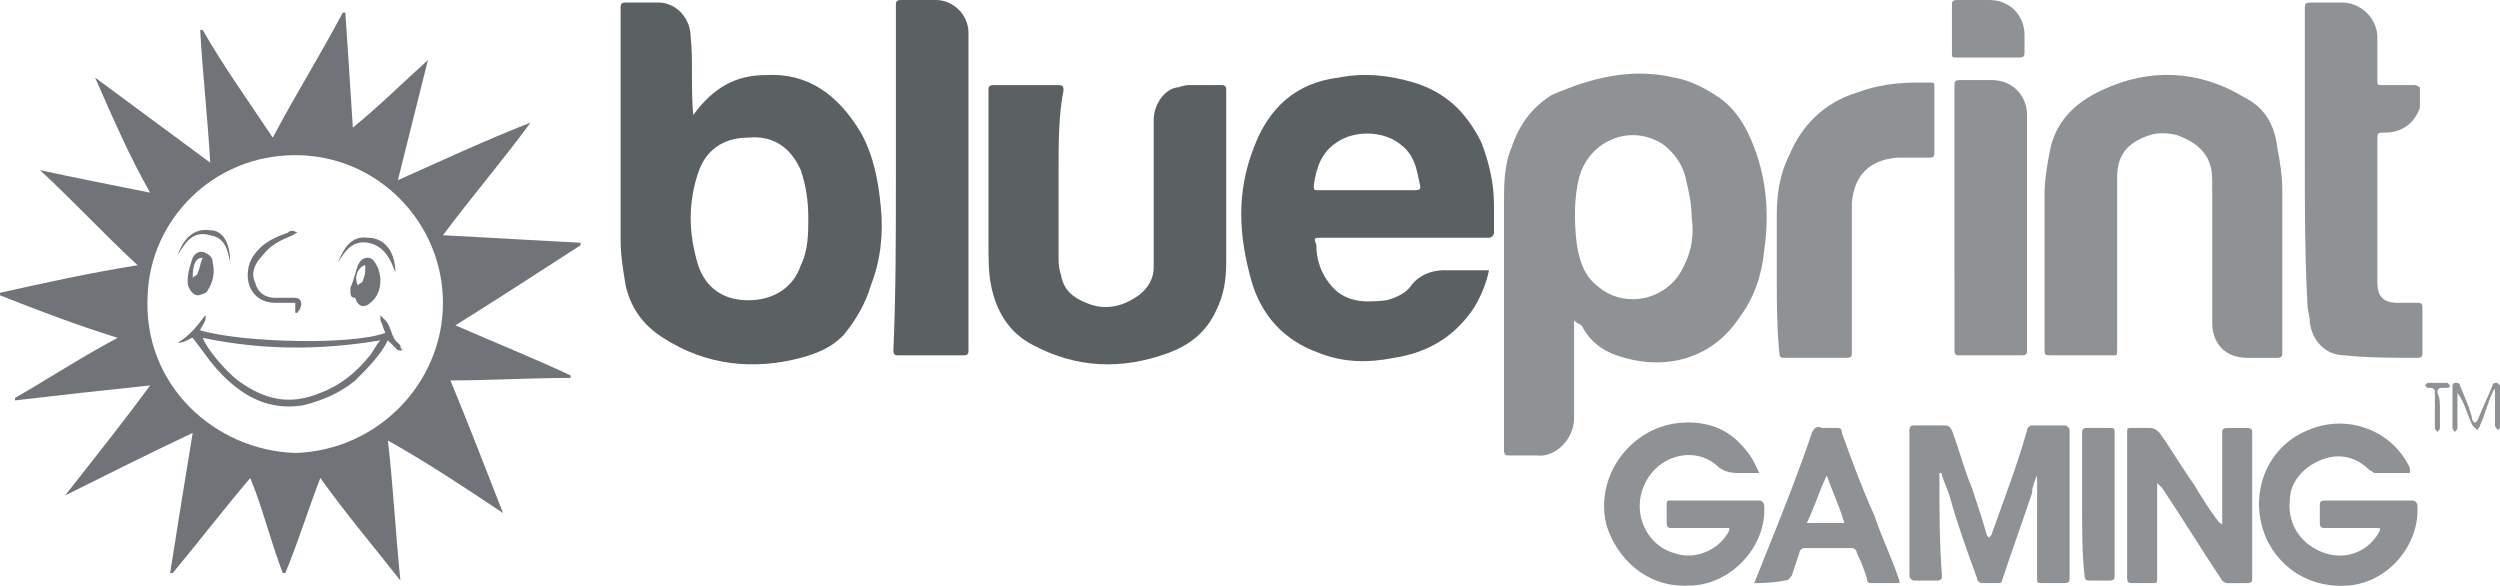 <?xml version="1.0" encoding="utf-8"?>
<!-- Generator: Adobe Illustrator 16.0.0, SVG Export Plug-In . SVG Version: 6.00 Build 0)  -->
<!DOCTYPE svg PUBLIC "-//W3C//DTD SVG 1.1//EN" "http://www.w3.org/Graphics/SVG/1.1/DTD/svg11.dtd">
<svg version="1.1" id="Слой_1" xmlns="http://www.w3.org/2000/svg" xmlns:xlink="http://www.w3.org/1999/xlink" x="0px" y="0px"
	 width="99.9px" height="23.4px" viewBox="0 0 99.9 23.4" enable-background="new 0 0 99.9 23.4" xml:space="preserve">
<title>588E8379-9A6A-4647-B0C0-93E84769F522</title>
<desc>Created with sketchtool.</desc>
<g>
	<path fill="#707479" d="M16,23.2c-1.1-1.4-2.2-2.7-3.2-4.1c-0.5,1.3-0.899,2.6-1.399,3.8c0,0,0,0-0.101,0
		c-0.5-1.3-0.8-2.601-1.3-3.8c-1.1,1.3-2.1,2.6-3.1,3.8c0,0,0,0-0.101,0C7.1,21,7.4,19.1,7.7,17.3C6,18.1,4.2,19,2.6,19.8l0,0
		C3.7,18.4,4.9,16.9,6,15.4C4.1,15.6,2.3,15.8,0.6,16c0,0,0,0,0-0.1C2,15.1,3.2,14.3,4.7,13.5C3.1,13,1.5,12.4,0,11.8c0,0,0,0,0-0.1
		c1.8-0.4,3.601-0.8,5.5-1.1C4.1,9.3,2.9,8,1.6,6.8l0,0C3,7.1,4.5,7.4,6,7.7c-0.8-1.4-1.5-3-2.2-4.6l0,0C5.3,4.2,6.9,5.4,8.4,6.5
		C8.3,4.7,8.1,3,8,1.2c0,0,0,0,0.101,0C8.9,2.6,9.9,4,10.9,5.5c0.899-1.7,1.899-3.3,2.8-5c0,0,0,0,0.1,0C13.9,2,14,3.5,14.1,5.1
		c1.1-0.9,2-1.801,3-2.7l0,0C16.7,4,16.3,5.6,15.9,7.2c1.8-0.8,3.5-1.6,5.3-2.3l0,0c-1.1,1.5-2.3,2.899-3.5,4.5
		c1.9,0.1,3.7,0.2,5.5,0.3c0,0,0,0,0,0.1c-1.7,1.101-3.4,2.2-5,3.2c1.6,0.7,3.1,1.3,4.6,2c0,0,0,0,0,0.101c-1.6,0-3.199,0.1-4.8,0.1
		c0.7,1.7,1.4,3.5,2.101,5.3l0,0c-1.5-1-3-2-4.601-2.899C15.7,19.3,15.8,21.2,16,23.2L16,23.2z M17.7,12.1c0-3.2-2.6-5.9-5.9-5.9
		C8.5,6.2,6,8.8,5.9,11.8C5.7,15.4,8.6,18,11.8,18.1C15.1,18,17.7,15.3,17.7,12.1z"/>
	<path fill="#707479" d="M15.5,13.6c-0.3,0.6-0.8,1.1-1.3,1.6c-0.6,0.5-1.3,0.8-2.1,1C10.8,16.4,9.8,15.9,8.9,15
		c-0.5-0.5-0.8-1-1.2-1.5c-0.1,0-0.3,0.2-0.6,0.2c0.5-0.3,0.8-0.7,1.1-1.1C8.3,12.8,8,13.1,8,13.2c1.7,0.5,6.101,0.6,7.4,0.1
		C15.3,13.1,15.3,13,15.2,12.8c0-0.1,0-0.1,0-0.199c0.1,0.1,0.1,0.1,0.2,0.199c0.2,0.2,0.2,0.5,0.399,0.801
		C15.9,13.7,16,13.8,16,13.8C16,13.9,16,13.9,16.1,14c-0.101,0-0.2,0-0.2,0C15.7,13.8,15.6,13.7,15.5,13.6z M8.1,13.5
		C8.3,14,9,14.8,9.5,15.2c1.101,0.8,2.101,1,3.3,0.5c0.801-0.3,1.4-0.8,1.9-1.4c0.2-0.199,0.3-0.5,0.5-0.699
		C12.8,14,10.5,14,8.1,13.5z"/>
	<path fill="#707479" d="M14,11.5c0.101-0.2,0.2-0.6,0.3-0.899c0.101-0.2,0.2-0.301,0.4-0.301s0.3,0.2,0.4,0.4
		c0.199,0.5,0.1,1.1-0.301,1.4C14.6,12.3,14.3,12.3,14.2,11.9C14,11.9,14,11.8,14,11.5z M14.6,10.6c-0.2,0-0.5,0.399-0.301,0.8
		c0.101-0.101,0.2-0.101,0.2-0.2C14.6,11,14.6,10.8,14.6,10.6z"/>
	<path fill="#707479" d="M7.5,11.2c0-0.3,0.101-0.6,0.2-0.9C7.8,10.1,8,10,8.2,10.1C8.4,10.2,8.5,10.3,8.5,10.5
		c0.101,0.4,0,0.8-0.2,1.101C8.3,11.7,8,11.8,7.9,11.8c-0.2,0-0.4-0.3-0.4-0.5V11.2z M7.7,11.1C7.8,11,7.9,11,7.9,10.9
		C8,10.7,8,10.5,8.1,10.3C7.8,10.3,7.7,10.6,7.7,11.1z"/>
	<path fill="#707479" d="M11.9,9.3C11.8,9.3,11.7,9.4,11.7,9.4c-0.5,0.2-0.9,0.399-1.2,0.8c-0.3,0.3-0.5,0.7-0.3,1.1
		c0.1,0.4,0.4,0.601,0.8,0.601c0.3,0,0.5,0,0.8,0c0.2,0,0.301,0.2,0.2,0.399c0,0.101-0.1,0.101-0.1,0.2c0,0,0,0-0.101,0
		c0-0.1,0-0.1,0-0.2c0-0.1,0-0.199,0-0.199c-0.3,0-0.5,0-0.8,0c-0.7,0-1.1-0.5-1.1-1.101c0-0.5,0.2-0.8,0.5-1.1s0.8-0.5,1.1-0.601
		C11.6,9.2,11.7,9.2,11.9,9.3C11.9,9.2,11.9,9.2,11.9,9.3z"/>
	<path fill="#707479" d="M9.2,10.5C9.1,10,9,9.5,8.4,9.4c-0.7-0.2-1,0.3-1.3,0.8c0.199-0.6,0.6-1.1,1.3-1C8.9,9.2,9.2,9.7,9.2,10.5z
		"/>
	<path fill="#707479" d="M15.8,10.9C15.6,10.3,15.3,9.8,14.7,9.7s-0.9,0.3-1.2,0.8c0.2-0.5,0.5-1.1,1.2-1
		C15.4,9.5,15.8,10.1,15.8,10.9z"/>
</g>
<path fill="#8F9295" d="M62.9,12.8c0,0.2,0,0.301,0,0.4c0,1.2,0,2.4,0,3.5c0,0.9-0.8,1.6-1.5,1.5c-0.4,0-0.7,0-1.101,0
	c-0.1,0-0.199,0-0.199-0.2c0-3.3,0-6.6,0-9.899c0-0.7,0-1.5,0.3-2.2C60.7,5,61.2,4.3,62,3.8C63.6,3.1,65.2,2.7,66.9,3.1
	c0.6,0.1,1.2,0.399,1.8,0.8c0.7,0.5,1.1,1.2,1.4,2c0.5,1.3,0.6,2.7,0.399,4.1c-0.1,1-0.399,1.9-1,2.7c-1.2,1.8-3.2,2.1-4.899,1.5
	C64,14,63.5,13.6,63.2,13C63,12.9,63,12.9,62.9,12.8z M67.6,8.7C67.7,8.7,67.7,8.7,67.6,8.7c0-0.5-0.101-1-0.2-1.4
	C67.3,6.7,67,6.2,66.5,5.8C65.2,4.9,63.5,5.6,63.1,7.1C62.9,7.9,62.9,8.8,63,9.7c0.101,0.7,0.3,1.3,0.8,1.7c1.101,1,2.9,0.6,3.5-0.8
	C67.6,10,67.7,9.4,67.6,8.7z"/>
<path fill="#5B6063" d="M27.7,4.6C27.7,4.6,27.7,4.5,27.7,4.6C28.5,3.5,29.4,3,30.6,3C32.3,2.9,33.5,3.8,34.4,5.3
	c0.5,0.9,0.7,1.9,0.8,3c0.1,1,0,2.101-0.4,3.101c-0.199,0.7-0.6,1.399-1.1,2c-0.5,0.5-1,0.7-1.7,0.899c-1.899,0.5-3.8,0.301-5.5-0.8
	c-0.8-0.5-1.3-1.2-1.5-2.1c-0.1-0.601-0.2-1.2-0.2-1.8c0-3.101,0-6.2,0-9.301c0-0.1,0-0.199,0.2-0.199c0.4,0,0.9,0,1.3,0
	C27,0.1,27.6,0.7,27.6,1.5C27.7,2.4,27.6,3.4,27.7,4.6C27.6,4.5,27.6,4.5,27.7,4.6z M32.3,8.7c0-0.7-0.1-1.3-0.3-1.9
	C31.6,5.9,30.9,5.4,29.9,5.5c-1,0-1.7,0.5-2,1.4c-0.4,1.2-0.4,2.399,0,3.7c0.3,0.899,1,1.399,2,1.399s1.8-0.5,2.1-1.399
	C32.3,10,32.3,9.3,32.3,8.7z"/>
<path fill="#5B6063" d="M59.5,10.8c-0.1,0.5-0.3,1-0.6,1.5c-0.8,1.2-1.9,1.801-3.2,2c-1,0.2-2,0.2-3-0.199c-1.4-0.5-2.3-1.5-2.7-2.9
	c-0.5-1.8-0.6-3.5,0.101-5.3C50.7,4.3,51.8,3.3,53.5,3.1c1-0.2,2-0.101,3,0.199c1.3,0.4,2.101,1.2,2.7,2.4c0.3,0.8,0.5,1.6,0.5,2.5
	c0,0.4,0,0.7,0,1.1c0,0.101-0.1,0.2-0.2,0.2c-2.2,0-4.5,0-6.7,0c-0.3,0-0.3,0-0.199,0.3c0,0.601,0.199,1.101,0.5,1.5
	C53.7,12.1,54.5,12.1,55.4,12c0.399-0.1,0.8-0.3,1-0.6c0.3-0.4,0.8-0.601,1.3-0.601c0.6,0,1.1,0,1.7,0
	C59.4,10.8,59.4,10.8,59.5,10.8z M54.6,7.6c0.6,0,1.199,0,1.8,0c0.399,0,0.399,0,0.3-0.4c-0.1-0.5-0.2-1-0.7-1.4
	c-0.7-0.6-1.899-0.6-2.6-0.1c-0.601,0.4-0.8,1-0.9,1.7c0,0.2,0,0.2,0.2,0.2C53.3,7.6,53.9,7.6,54.6,7.6z"/>
<path fill="#8F9295" d="M84.6,10.5c0,1.2,0,2.3,0,3.5c0,0.2,0,0.2-0.2,0.2c-0.8,0-1.601,0-2.4,0c-0.3,0-0.3,0-0.3-0.3
	c0-2,0-4.101,0-6.101c0-0.6,0.1-1.199,0.2-1.699c0.2-1.2,1-2,2.1-2.5c1.9-0.9,3.9-0.801,5.7,0.3C90.5,4.3,90.9,5,91,5.9
	C91.1,6.4,91.2,7,91.2,7.6c0,2.199,0,4.3,0,6.5c0,0.1,0,0.199-0.2,0.199c-0.399,0-0.8,0-1.2,0C88.9,14.3,88.4,13.7,88.4,12.9
	c0-1.8,0-3.601,0-5.5c0-0.4,0-0.7-0.2-1.101C87.9,5.8,87.5,5.6,87,5.4C86.6,5.3,86.2,5.3,85.9,5.4c-0.9,0.3-1.3,0.8-1.3,1.7
	C84.6,8.2,84.6,9.4,84.6,10.5L84.6,10.5z"/>
<path fill="#5B6063" d="M42.3,6.9c0,1.1,0,2.2,0,3.3c0,0.3,0,0.5,0.101,0.8c0.1,0.601,0.5,0.9,1,1.101
	c0.7,0.3,1.399,0.199,2.1-0.301c0.4-0.3,0.601-0.699,0.601-1.1c0-0.2,0-0.4,0-0.5c0-1.8,0-3.6,0-5.4C46.1,4.2,46.5,3.6,47,3.5
	c0.101,0,0.3-0.1,0.5-0.1c0.4,0,0.9,0,1.3,0c0.101,0,0.2,0,0.2,0.2c0,2.3,0,4.6,0,6.899c0,0.7-0.1,1.3-0.399,1.9
	C48.2,13.3,47.5,13.8,46.7,14.1C44.8,14.8,43,14.7,41.3,13.8c-1-0.5-1.5-1.399-1.699-2.399C39.5,10.9,39.5,10.3,39.5,9.8
	c0-2.1,0-4.1,0-6.199c0-0.101,0-0.2,0.2-0.2c0.9,0,1.7,0,2.6,0c0.101,0,0.2,0,0.2,0.2C42.3,4.6,42.3,5.7,42.3,6.9L42.3,6.9z"/>
<path fill="#8F9295" d="M92.1,6.3c0-2,0-3.899,0-5.899c0-0.3,0-0.3,0.399-0.3c0.4,0,0.7,0,1.101,0C94.3,0.1,95,0.7,95,1.5
	C95,2.1,95,2.6,95,3.2c0,0.2,0,0.2,0.2,0.2c0.4,0,0.9,0,1.3,0c0.101,0,0.2,0.1,0.2,0.1c0,0.3,0,0.601,0,0.8c-0.2,0.601-0.7,1-1.4,1
	C95,5.3,95,5.3,95,5.6c0,1.899,0,3.8,0,5.699c0,0.5,0.2,0.801,0.8,0.801c0.301,0,0.5,0,0.801,0c0.1,0,0.199,0,0.199,0.199
	c0,0.601,0,1.2,0,1.801c0,0.1,0,0.199-0.199,0.199c-1,0-2,0-2.9-0.1c-0.8,0-1.3-0.6-1.4-1.3c0-0.3-0.1-0.5-0.1-0.8
	C92.1,10.1,92.1,8.2,92.1,6.3z"/>
<path fill="#5B6063" d="M35.8,7.1c0-2.301,0-4.601,0-6.9c0-0.1,0-0.2,0.2-0.2c0.5,0,1,0,1.4,0c0.7,0,1.3,0.601,1.3,1.3
	c0,4.2,0,8.4,0,12.7c0,0.101,0,0.2-0.2,0.2c-0.899,0-1.7,0-2.6,0c-0.101,0-0.2,0-0.2-0.2C35.8,11.7,35.8,9.4,35.8,7.1L35.8,7.1z"/>
<path fill="#8F9295" d="M71,11.1c0-0.801,0-1.7,0-2.5C71,7.8,71.1,7,71.5,6.2C72,5,72.9,4.1,74.2,3.7c0.8-0.3,1.6-0.4,2.4-0.4
	c0.199,0,0.3,0,0.5,0c0.199,0,0.199,0,0.199,0.2c0,0.9,0,1.7,0,2.601c0,0.1,0,0.199-0.199,0.199c-0.4,0-0.9,0-1.301,0
	C74.7,6.4,74.1,7,74,8.1c0,0.199,0,0.3,0,0.5c0,1.8,0,3.699,0,5.5c0,0.1,0,0.199-0.2,0.199c-0.8,0-1.699,0-2.5,0
	c-0.1,0-0.199,0-0.199-0.199C71,13,71,12.1,71,11.1L71,11.1z"/>
<path fill="#8F9295" d="M78.1,8.7c0-1.8,0-3.5,0-5.3c0-0.101,0-0.2,0.199-0.2c0.4,0,0.9,0,1.301,0C80.4,3.2,81,3.8,81,4.6
	C81,7.7,81,10.8,81,14c0,0.101,0,0.2-0.2,0.2c-0.8,0-1.699,0-2.5,0c-0.1,0-0.199,0-0.199-0.2C78.1,12.3,78.1,10.5,78.1,8.7L78.1,8.7
	z"/>
<path fill="#8F9295" d="M81.4,19c-0.101,0.2-0.2,0.5-0.2,0.7c-0.4,1.2-0.8,2.3-1.2,3.5c0,0.1-0.1,0.1-0.2,0.1
	c-0.199,0-0.399,0-0.6,0c-0.1,0-0.2-0.1-0.2-0.199C78.6,22,78.2,20.9,77.9,19.8c-0.101-0.3-0.2-0.5-0.3-0.8c0-0.1,0-0.1-0.101-0.1
	V19c0,1.3,0,2.7,0.101,4c0,0.101,0,0.2-0.2,0.2c-0.3,0-0.601,0-0.9,0c-0.1,0-0.2-0.1-0.2-0.2c0-1.899,0-3.899,0-5.8
	c0-0.2,0.101-0.2,0.2-0.2c0.4,0,0.8,0,1.2,0c0.1,0,0.2,0,0.3,0.2c0.3,0.8,0.5,1.6,0.8,2.3c0.2,0.601,0.4,1.2,0.601,1.9
	c0,0,0,0,0.1,0.1c0-0.1,0.101-0.1,0.101-0.2c0.5-1.399,1-2.699,1.399-4.1c0-0.1,0.101-0.2,0.2-0.2c0.4,0,0.8,0,1.3,0
	c0.101,0,0.2,0.101,0.2,0.2c0,2,0,3.9,0,5.9c0,0.1,0,0.199-0.2,0.199c-0.3,0-0.6,0-0.899,0c-0.101,0-0.2,0-0.2-0.1
	c0-1.2,0-2.4,0-3.6C81.4,19.4,81.4,19.2,81.4,19L81.4,19z"/>
<path fill="#8F9295" d="M70.3,18.9c-0.3,0-0.5,0-0.8,0h-0.1c-0.3,0-0.601-0.101-0.8-0.3c-0.9-0.801-2.4-0.4-2.9,0.8
	c-0.5,1.1,0.1,2.399,1.2,2.7c0.8,0.3,1.8-0.101,2.2-0.9v-0.1c-0.101,0-0.101,0-0.2,0c-0.7,0-1.4,0-2.101,0c-0.1,0-0.199,0-0.199-0.2
	s0-0.4,0-0.7c0-0.2,0-0.2,0.199-0.2c1.2,0,2.4,0,3.5,0c0.101,0,0.2,0.101,0.2,0.2c0.101,1.7-1.399,3.2-3,3.2
	C65.8,23.5,64.6,22.3,64.2,21c-0.5-1.899,0.9-3.899,2.9-4.1c1-0.101,1.899,0.2,2.5,0.899C70,18.2,70.1,18.5,70.3,18.9L70.3,18.9z"/>
<path fill="#8F9295" d="M96.3,18.9c-0.5,0-0.899,0-1.399,0C94.8,18.9,94.8,18.8,94.7,18.8c-0.6-0.6-1.3-0.699-2-0.399
	S91.5,19.3,91.5,20c-0.1,1,0.5,1.8,1.4,2.101c0.899,0.3,1.8-0.101,2.2-0.9v-0.1C95,21.1,95,21.1,95,21.1c-0.7,0-1.399,0-2.1,0
	c-0.101,0-0.2,0-0.2-0.2s0-0.4,0-0.7c0-0.1,0-0.2,0.2-0.2c1.2,0,2.399,0,3.5,0c0.1,0,0.2,0.101,0.2,0.2c0.1,1.6-1.2,3.1-2.801,3.2
	C92.4,23.5,91.2,22.8,90.6,21.6c-0.801-1.7-0.101-3.7,1.6-4.4c1.6-0.7,3.4,0,4.1,1.5C96.3,18.8,96.3,18.9,96.3,18.9z"/>
<path fill="#8F9295" d="M86.2,19.3c0,0.4,0,0.7,0,1.101c0,0.899,0,1.8,0,2.7c0,0.199,0,0.199-0.2,0.199c-0.3,0-0.5,0-0.8,0
	c-0.1,0-0.2,0-0.2-0.199c0-1.9,0-3.9,0-5.801c0-0.199,0-0.199,0.2-0.199s0.5,0,0.7,0s0.3,0.1,0.399,0.199c0.5,0.7,0.9,1.4,1.4,2.101
	c0.3,0.5,0.6,1,1,1.5c0,0,0.1,0,0.1,0.1c0-0.1,0-0.2,0-0.3c0-1.1,0-2.3,0-3.4c0-0.1,0-0.199,0.2-0.199c0.3,0,0.601,0,0.8,0
	c0.2,0,0.2,0.1,0.2,0.199c0,1.4,0,2.9,0,4.301c0,0.5,0,1,0,1.5c0,0.1,0,0.199-0.2,0.199c-0.3,0-0.5,0-0.8,0c-0.1,0-0.2-0.1-0.2-0.1
	C88,22,87.2,20.7,86.4,19.5C86.3,19.4,86.3,19.4,86.2,19.3L86.2,19.3z"/>
<path fill="#8F9295" d="M70.1,23.3c0.199-0.5,0.399-1,0.6-1.5c0.6-1.5,1.2-3,1.7-4.5C72.5,17.1,72.6,17,72.8,17.1
	c0.2,0,0.4,0,0.601,0c0.1,0,0.2,0,0.2,0.199C74,18.4,74.4,19.5,74.9,20.6c0.3,0.899,0.7,1.699,1,2.6v0.1c-0.101,0-0.101,0-0.101,0
	c-0.3,0-0.699,0-1,0c-0.1,0-0.199,0-0.199-0.199c-0.101-0.301-0.2-0.601-0.4-1c0-0.101-0.1-0.2-0.2-0.2c-0.6,0-1.3,0-1.899,0
	c-0.101,0-0.2,0.1-0.2,0.2C71.8,22.4,71.7,22.7,71.6,23C71.5,23.1,71.5,23.2,71.3,23.2C70.8,23.3,70.4,23.3,70.1,23.3z M73,19L73,19
	c-0.3,0.601-0.5,1.3-0.8,1.9c0.5,0,1,0,1.5,0C73.5,20.2,73.2,19.6,73,19z"/>
<path fill="#8F9295" d="M83.2,20.2c0-1,0-2,0-2.9c0-0.199,0.1-0.199,0.2-0.199c0.3,0,0.5,0,0.8,0s0.3,0,0.3,0.199c0,1.2,0,2.4,0,3.5
	c0,0.7,0,1.5,0,2.2c0,0.101,0,0.2-0.2,0.2c-0.3,0-0.6,0-0.8,0c-0.1,0-0.2,0-0.2-0.2C83.2,22.2,83.2,21.2,83.2,20.2L83.2,20.2z"/>
<path fill="#8F9295" d="M79.5,2.3c-0.399,0-0.8,0-1.3,0C78,2.3,78,2.3,78,2.1C78,1.5,78,0.8,78,0.2C78,0.1,78,0,78.2,0
	c0.4,0,0.9,0,1.3,0c0.8,0,1.4,0.601,1.4,1.4c0,0.2,0,0.399,0,0.7c0,0.1,0,0.199-0.2,0.199C80.3,2.3,79.9,2.3,79.5,2.3L79.5,2.3z"/>
<path fill="#8F9295" d="M98.2,15.7c0,0.2,0,0.3,0,0.5c0,0.3,0,0.6,0,0.9c0,0.1-0.1,0.1-0.1,0.199C98.1,17.2,98,17.2,98,17.1
	c0-0.5,0-1.101,0-1.601c0-0.1,0-0.2,0.101-0.2c0.1,0,0.199,0,0.199,0.101c0.2,0.5,0.4,0.899,0.5,1.399L98.9,16.9L99,16.8
	c0.2-0.5,0.4-0.899,0.601-1.399c0-0.101,0.1-0.101,0.199-0.101L99.9,15.4c0,0.6,0,1.1,0,1.7L99.8,17.2c0-0.1-0.1-0.1-0.1-0.2
	c0-0.399,0-0.899,0-1.3c0,0,0-0.1,0-0.2c0,0.101-0.1,0.101-0.1,0.2c-0.2,0.4-0.301,0.9-0.5,1.3C99.1,17.1,99,17.1,99,17.2
	c-0.1-0.1-0.1-0.1-0.2-0.2C98.6,16.6,98.5,16.1,98.2,15.7C98.3,15.7,98.3,15.7,98.2,15.7C98.3,15.7,98.3,15.7,98.2,15.7z"/>
<path fill="#8F9295" d="M97.5,16.4c0,0.2,0,0.5,0,0.7c0,0.1-0.1,0.1-0.1,0.199c0-0.1-0.101-0.1-0.101-0.199c0-0.5,0-0.9,0-1.4
	c0-0.1,0-0.2-0.199-0.2H97l-0.1-0.1L97,15.3c0.3,0,0.5,0,0.8,0L97.9,15.4c0,0,0,0.1-0.101,0.1c0,0-0.1,0-0.199,0
	c-0.101,0-0.2,0-0.2,0.2C97.5,15.9,97.5,16.1,97.5,16.4L97.5,16.4z"/>
</svg>
